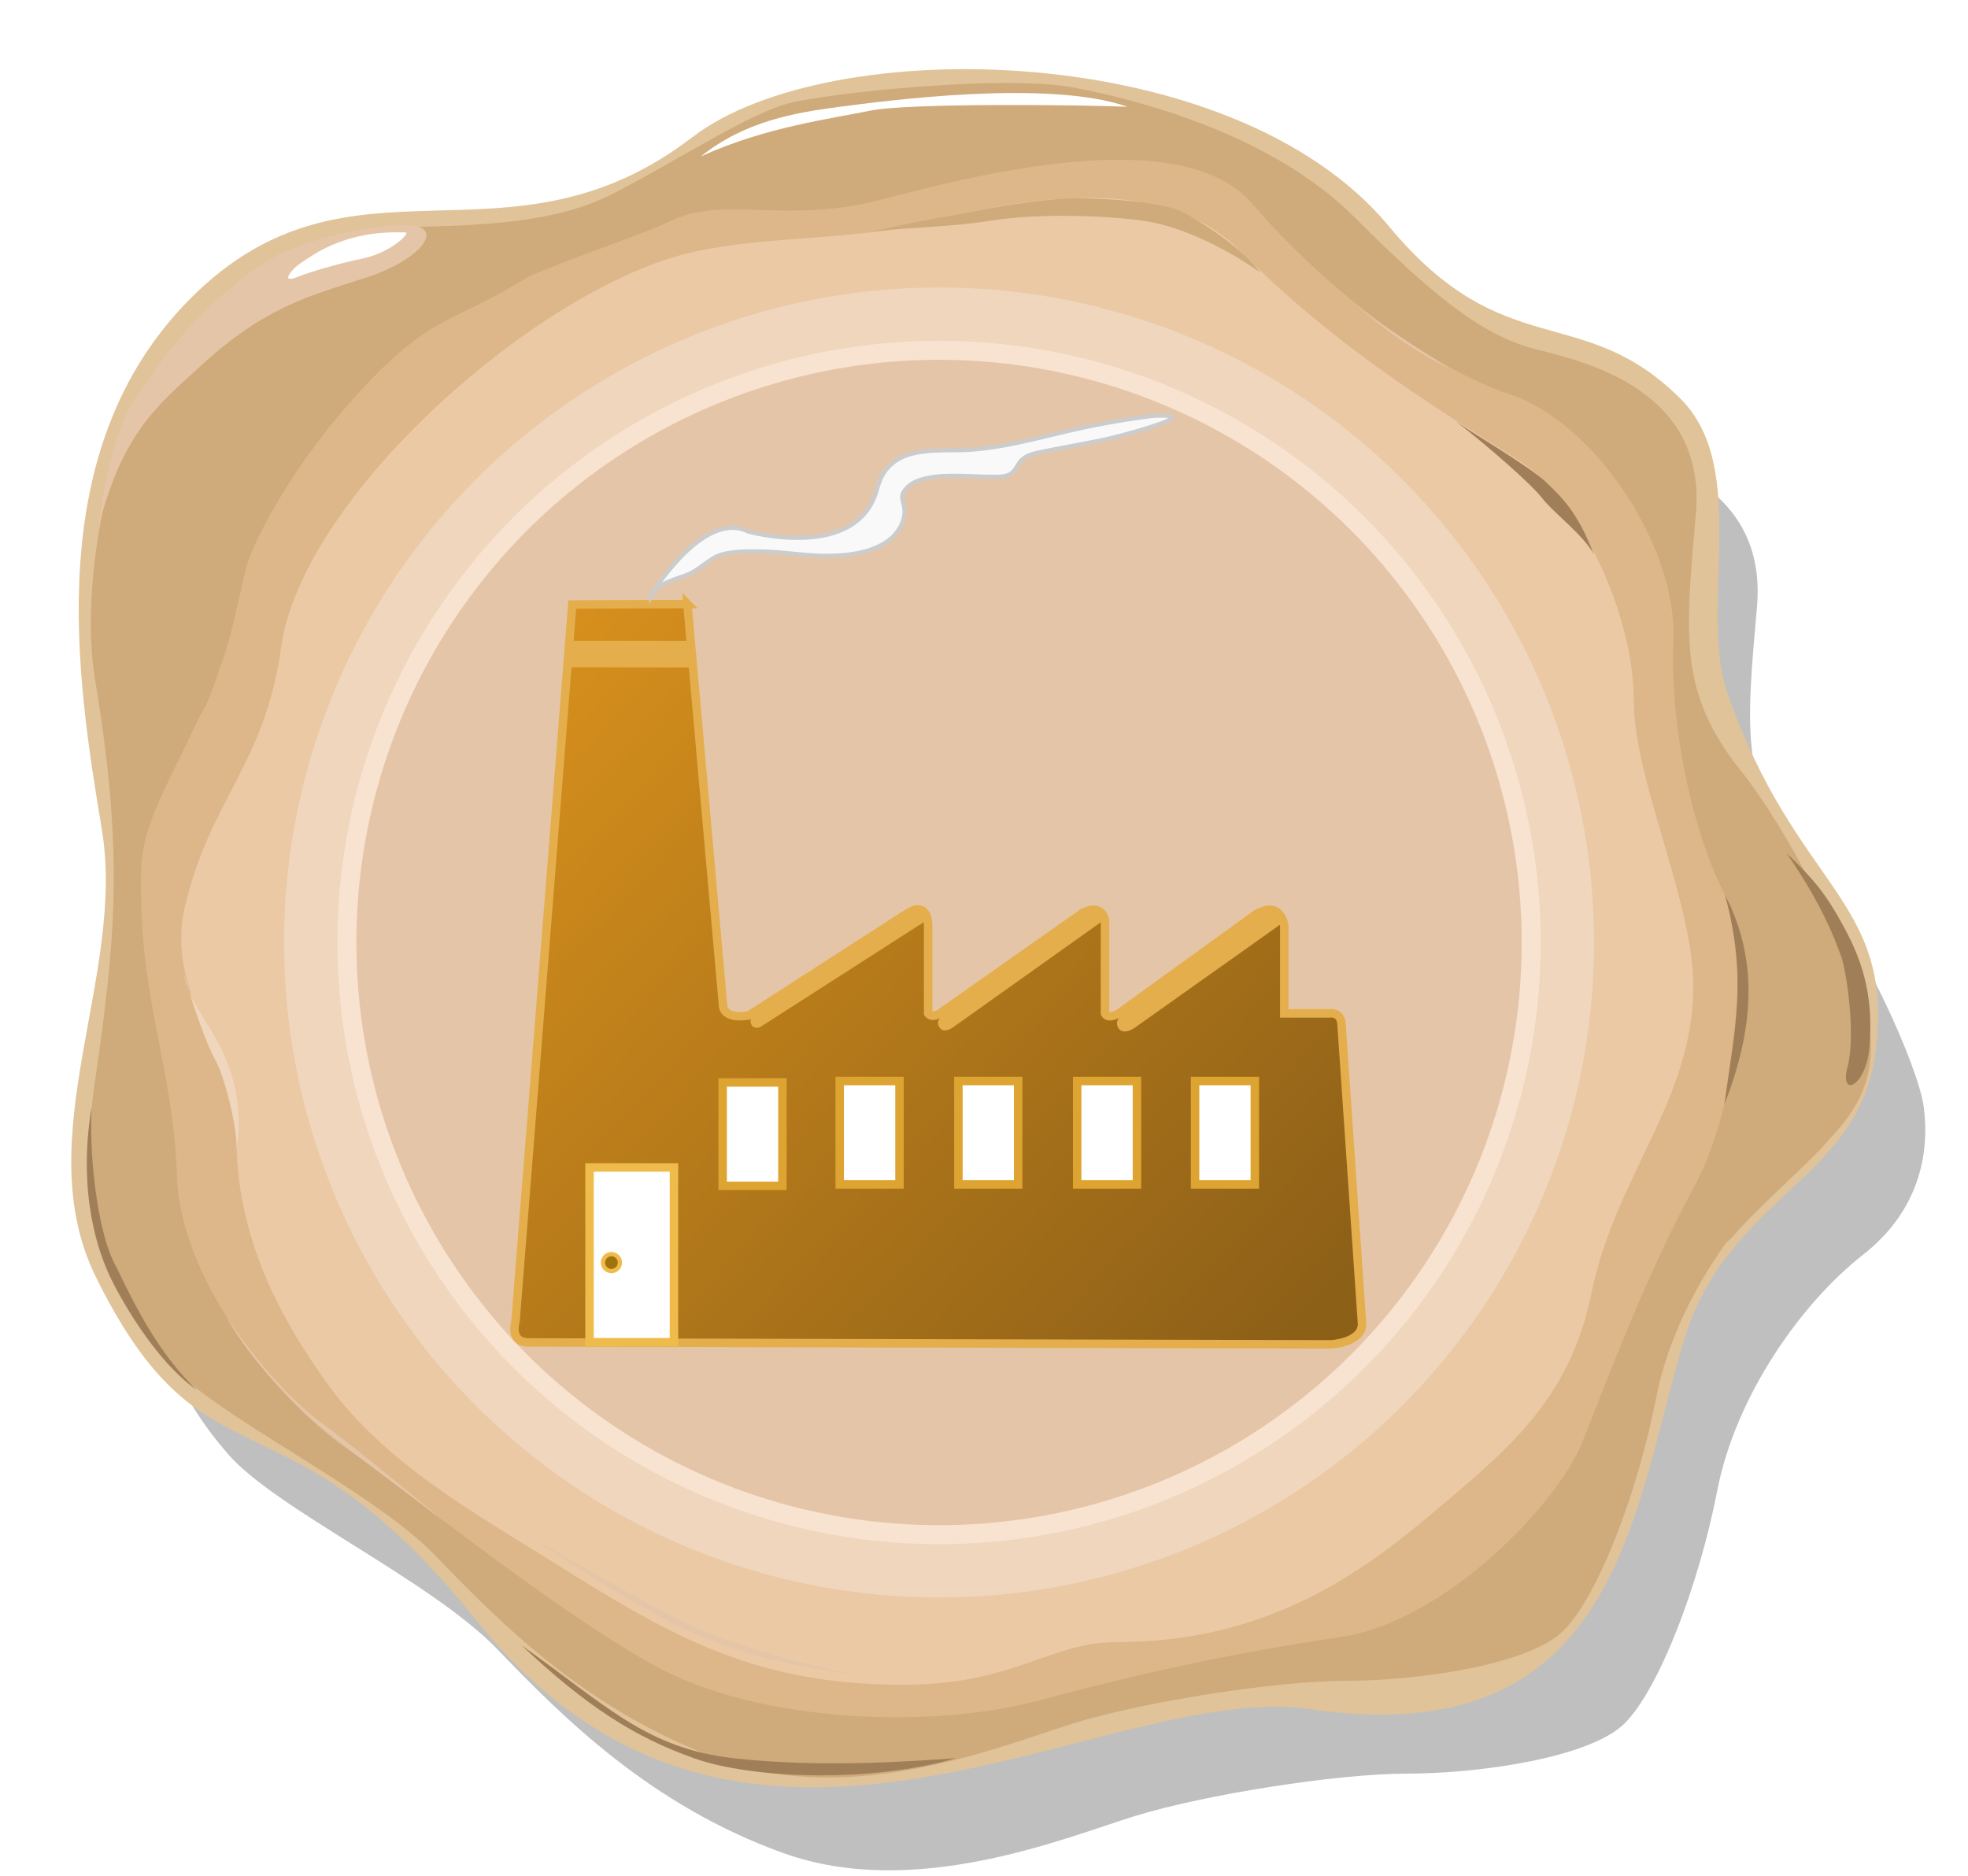 <?xml version="1.0" encoding="UTF-8" standalone="no"?>
<svg id="svg2" xmlns:rdf="http://www.w3.org/1999/02/22-rdf-syntax-ns#" xmlns="http://www.w3.org/2000/svg" enable-background="new -0.059 -0.316 214 204" xml:space="preserve" height="204px" width="214px" version="1.1" y="0px" x="0px" xmlns:cc="http://creativecommons.org/ns#" xmlns:xlink="http://www.w3.org/1999/xlink" viewBox="-0.059 -0.316 214 204" xmlns:dc="http://purl.org/dc/elements/1.1/">
<defs id="defs4"><filter id="filter4246"><feGaussianBlur id="feGaussianBlur4248" stdDeviation="2.148"/></filter><linearGradient id="linearGradient4288" y2="64.961" gradientUnits="userSpaceOnUse" x2="59.552" gradientTransform="matrix(0.953,0,0,0.953,6.819,5.455)" y1="146.11" x1="146.97"><stop id="stop4058" stop-color="#8d6018" offset="0"/><stop id="stop4060" stop-color="#d68f1c" offset="1"/></linearGradient></defs>
<g id="g4250" transform="matrix(0.966,0,0,0.966,1.105,1.935)"><path id="path241-8" opacity="0.5" d="m16.349,84.408c-1.72-10.322,1.49-31.278,10.724-38.428,9.234-7.149,13.405-11.915,21.746-12.213,8.342-0.298,18.47,0,25.917-3.873,7.447-3.872,15.192-8.937,19.661-10.127,4.468-1.192,24.425-3.278,32.173-1.788,7.745,1.49,22.341,5.362,31.576,14.596,9.234,9.235,14.596,13.405,20.553,14.895,5.959,1.488,19.067,4.767,17.875,18.469-1.191,13.703-1.937,20.107,4.915,28.746,6.851,8.639,13.255,23.087,13.852,27.555,0.595,4.468,0,11.32-6.852,16.684-6.852,5.36-14.299,15.787-16.383,26.509-2.086,10.727-6.553,22.342-10.426,26.216-3.873,3.871-16.384,5.659-24.428,5.659-8.042,0-22.937,2.384-30.681,4.771-7.747,2.381-24.725,9.53-39.621,4.167-14.893-5.36-24.724-15.191-32.171-22.936-7.447-7.747-25.024-15.787-30.386-22.045-5.362-6.255-10.426-14.894-8.042-31.278,2.382-16.387,3.276-25.919-0.001-45.58z" filter="url(#filter4246)" fill="#000"/><path id="path239" fill="#e0c398" d="m76.765,13.091c15.322-11.778,60.9-11.036,78.376,10.046,13.015,15.704,21.732,8.326,32.85,19.443,7.876,7.877,1.938,23.606,5.278,33.169,7.68,21.977,18.625,23.004,16.719,39.889-1.692,14.992-16.595,16.407-21.611,32.838-5.791,18.97-7.291,46.691-42.078,41.575-23.306-3.429-63.746,27.552-93.771-9.868-22.086-27.54-30.527-13.62-42.935-38.76-7.716-15.63,3.398-33.89,0.669-50.363-2.838-17.145-6.991-42.831,10.021-59.841,18.132-18.133,35.555-2.05,56.481-18.135z"/><path id="path241" fill="#cfaa7a" d="M9.472,73.961c-1.72-10.323,1.49-31.278,10.724-38.428s13.405-11.915,21.745-12.214c8.342-0.298,18.47,0,25.917-3.873,7.447-3.872,15.192-8.937,19.661-10.127,4.468-1.192,24.425-3.278,32.173-1.788,7.745,1.49,22.341,5.362,31.576,14.596,9.234,9.235,14.596,13.405,20.553,14.895,5.959,1.488,19.067,4.767,17.875,18.469-1.191,13.703-1.937,20.107,4.915,28.746,6.851,8.639,13.255,23.087,13.852,27.555,0.595,4.468,0,11.32-6.852,16.684-6.852,5.36-14.299,15.787-16.383,26.509-2.086,10.727-6.553,22.342-10.426,26.216-3.873,3.871-16.384,5.659-24.428,5.659-8.042,0-22.937,2.384-30.681,4.771-7.747,2.381-24.725,9.53-39.621,4.167-14.9-5.36-24.731-15.19-32.178-22.94-7.447-7.74-25.024-15.78-30.386-22.04s-10.426-14.9-8.042-31.28c2.382-16.39,3.276-25.918-0.001-45.579z"/><path id="path243" fill="#ddb78a" d="m24.515,68.003c2.507-15.668,17.427-31.279,27.258-36.194,9.831-4.914,16.98-6.702,22.788-9.383,5.808-2.681,12.959,0.446,23.235-2.236,10.279-2.681,33.961-8.936,42.005,0.448,8.041,9.384,19.661,18.321,29.043,21.448,9.384,3.128,18.766,16.979,18.322,27.703-0.448,10.725,2.681,22.789,5.809,28.598,3.128,5.808,1.787,23.235-3.575,33.065-5.361,9.831-9.83,21.898-12.511,28.598-2.681,6.702-15.192,20.107-27.258,21.898-12.064,1.787-22.342,4.019-33.96,7.147s-31.279,2.68-43.343-4.022c-12.054-6.71-29.479-21.01-34.843-24.58-5.362-3.58-18.321-17.43-18.766-30.39-0.448-12.96-4.468-20.1-4.022-34.849,0.228-7.607,8.042-16.088,9.829-27.258z"/><path id="path245" fill="#eac9a4" d="m138.33,25.857c10.415,10.415,20.347,16.662,31.547,23.719,6.548,4.127,12.825,16.993,12.825,26.916,0,9.033,6.701,22.639,6.701,32.174,0,12.871-8.727,21.239-11.461,34.562-2.503,12.201-9.513,17.729-18.954,25.638-9.081,7.604-19.479,13.639-34.489,13.639-7.594,0-11.505,4.802-24.016,4.802-16.681,0-25.959-5.36-39.005-13.535-9.257-5.798-19.294-11.355-25.7-20.167-6.009-8.268-10.365-17.308-10.365-27.813,0-8.915-8.115-16.241-5.807-26.066,2.831-12.064,9.033-16.052,10.828-29.15,2.365-17.246,29.385-40.858,46.554-44.578,8.915-1.932,18.196-1.15,27.517-3.575,12.022-3.128,25.833-4.56,33.825,3.433z"/><circle id="circle247" d="m 179.869,103.146 c 0,42.729 -34.639,77.368 -77.368,77.368 -42.729,0 -77.368,-34.639 -77.368,-77.368 0,-42.729 34.639,-77.368 77.368,-77.368 42.729,0 77.368,34.639 77.368,77.368 z" transform="matrix(0.953,0,0,0.953,6.819,5.455)" cy="103.15" cx="102.5" r="77.368" fill="#efd6bd"/><circle id="circle249" d="m 173.572,103.146 c 0,39.251 -31.819,71.07 -71.07,71.07 -39.251,0 -71.07,-31.819 -71.07,-71.07 0,-39.251 31.819,-71.07 71.07,-71.07 39.251,0 71.07,31.819 71.07,71.07 z" transform="matrix(0.953,0,0,0.953,6.819,5.455)" cy="103.15" cx="102.5" r="71.07" fill="#f7e3d0"/><circle id="circle251" d="m 171.323,103.146 c 0,38.009 -30.812,68.821 -68.821,68.821 -38.009,0 -68.821,-30.812 -68.821,-68.821 0,-38.009 30.812,-68.821 68.821,-68.821 38.009,0 68.821,30.812 68.821,68.821 z" transform="matrix(0.953,0,0,0.953,6.819,5.455)" cy="103.15" cx="102.5" r="68.821" fill="#e5c5a8"/><path id="path253" fill="#FFF" d="m77.689,15.276c4.938-3.95,10.502-4.916,15.638-5.586,5.14-0.67,23.46-3.128,32.396,0-5.138-0.224-24.798-0.447-29.044,0.447-4.244,0.893-11.617,1.788-18.99,5.139z"/><path id="path255" fill="#a07f58" d="m192.97,98.388c3.797,7.3,3.276,15.117-0.073,23.61,1.19-8.641,2.605-14.226,0.073-23.61z"/><path id="path257" fill="#cfaa7a" d="m20.94,78.727c1.565-7.039,1.788-7.82,2.235-12.625,0.447-4.804,2.792-10.5,7.372-16.755,4.58-6.255,11.731-13.294,15.528-15.528,3.797-2.234,8.49-4.021,12.957-5.473-9.495,6.032-11.282,4.356-19.325,12.957-8.042,8.602-12.51,17.538-13.181,20.221-0.67,2.68-1.788,8.155-2.569,10.165-0.781,2.011-1.452,5.026-3.017,7.038z"/><path id="path259" fill="#cfaa7a" d="m96.307,23.914c6.406-1.564,9.385-1.861,12.585-2.531,3.203-0.672,8.938-1.49,11.47-1.415,2.532,0.075,9.309,0.298,11.841,1.712,2.532,1.414,6.479,4.021,8.416,6.629-4.468-3.129-9.384-5.288-13.258-5.809-3.872-0.522-11.245-0.894-16.979,0-5.736,0.893-10.948,0.744-14.076,1.414z"/><path id="path261" fill="#e5c5a8" d="m58.996,170.92c5.511,3.948,13.851,8.936,18.469,10.871,4.617,1.939,9.83,3.354,17.948,4.47-8.49-1.787-14.125-3.501-18.692-5.585-4.245-1.935-14.745-7.97-17.725-9.756z"/><path id="path263" fill="#cfaa7a" d="m199.9,93.695c-1.341-2.01-5.735,1.64-4.097,4.692,1.638,3.053,2.309,16.31-0.073,21.821-2.383,5.511-5.51,11.99-5.51,14.447,0,2.457,1.637,4.618,3.797,2.012s8.789-8.491,10.278-10.278c1.488-1.789,6.701-6.255,4.618-14.373-2.085-8.118-4.394-13.629-9.012-18.322z"/><path id="path265" fill="#a07f58" d="m199.9,93.695c4.134,5.976,5.53,9.94,6.145,11.618,0.614,1.675,1.676,8.936,0.724,12.455-0.948,3.519,2.069,2.275,2.459-2.178,0.557-6.368-1.119-10.362-2.96-13.741-2.011-3.685-3.352-5.251-6.368-8.155z"/><path id="path267" fill="#e5c5a8" d="M21.276,38.958c-4.44,4.105-8.602,7.15-11.357,17.874,1.788-13.405,4.468-14.447,6.405-17.575,1.935-3.127,8.949-10.881,14.784-13.368,3.406-1.451,9.493-3.015,13.665-2.868,4.171,0.149,1.543,3.842-4.729,5.884-6.405,2.084-11.395,3.239-18.768,10.054z"/><path id="path269" fill="#a07f58" d="m57.468,182.84c9.608,6.816,14.076,11.618,23.908,12.736,9.83,1.115,20.107,0.334,25.024,0-9.609,2.79-22.899,2.345-29.492,0-6.591-2.349-11.953-5.7-19.439-12.736z"/><path id="path271" fill="#FFF" d="m44.474,23.84c0.528,0.024-1.637,2.235-4.767,2.905-3.128,0.67-5.884,1.49-7.597,2.16-1.712,0.67-0.595-0.894,0.671-1.712,1.266-0.82,4.842-3.65,11.693-3.353z"/><path id="path273" fill="#efd6bd" d="m19.488,107.32c1.229,4.132,2.569,7.931,3.575,9.717,1.006,1.789,2.457,7.598,2.345,9.829,0.67-3.351,0.112-7.149-1.451-10.611-1.565-3.462-3.911-5.805-4.469-8.935z"/><path id="path275" fill="#a07f58" d="m9.099,122.29c-0.297,6.853,0.969,14.486,2.532,17.501,1.565,3.015,4.282,9.533,9.309,14.335-4.84-3.388-8.9-10.834-9.905-13.068-1.005-2.235-3.575-8.786-1.936-18.769z"/><path id="path277" fill="#e5c5a8" d="m24.143,145.75c3.054,5.288,7.647,9.833,9.701,11.674,2.68,2.401,8.321,6.368,15.025,11.564-6.331-5.28-10.576-8.71-13.405-10.79-2.83-2.09-6.405-5.29-11.321-12.44z"/><path id="path279" fill="#e5c5a8" d="m151.53,32.032c3.071,2.792,7.539,5.865,10.277,6.981-3.352-2.066-7.317-4.58-10.277-6.981z"/><path id="path281" fill="#a07f58" d="m162.74,45.139c3.65,2.829,8.49,7.076,9.682,8.639,1.191,1.563,4.691,4.17,5.808,6.33-1.86-4.841-3.649-6.48-5.435-8.194-1.788-1.712-8.044-5.361-10.056-6.777z"/><path id="path283" d="m76.176,65.657,3.995,45.012c0,1.928,2.949,1.285,2.949,1.285l17.941-11.56c2.304-1.337,2.211,1.499,2.211,1.499v9.847s0.46,0.724,1.659-0.24l15.791-11.107c2.213-1.069,2.458,0.857,2.458,0.857v10.489s0.184,0.724,1.568,0l15.392-11.132c2.856-1.713,3.225,1.258,3.225,1.258v9.874h5.07s1.381-0.24,1.381,1.367l2.304,33.639c-0.091,2.086-3.502,2.248-3.502,2.248l-90.322-0.216c-2.212,0-1.475-2.355-1.475-2.355l6.391-80.711,12.965-0.052z" stroke="#e5ae4c" stroke-width="0.953" fill="url(#linearGradient4288)"/><rect id="rect285" height="11.642" width="6.728" stroke="#dda431" y="119.51" x="80.141" stroke-width="0.953" fill="#FFF"/><rect id="rect287" height="11.64" width="6.729" stroke="#dda431" y="119.35" x="93.32" stroke-width="0.953" fill="#FFF"/><rect id="rect289" height="11.64" width="6.728" stroke="#dda431" y="119.35" x="106.68" stroke-width="0.953" fill="#FFF"/><rect id="rect291" height="11.64" width="6.728" stroke="#dda431" y="119.35" x="120.05" stroke-width="0.953" fill="#FFF"/><rect id="rect293" height="11.64" width="6.729" stroke="#dda431" y="119.35" x="133.32" stroke-width="0.953" fill="#FFF"/><polygon id="polygon295" points="59,67.513,73.168,67.513,73.41,70.672,58.661,70.645" fill="#e5ae4c" transform="matrix(0.953,0,0,0.953,6.819,5.455)"/><path id="path297" d="m72.012,64.746s5.895-9.78,11.01-7.247c0,0,12.361,3.433,14.507-4.821,1.347-5.182,6.738-4.13,10.526-4.389,4.458-0.306,9.003-1.755,13.398-2.647,2.169-0.44,4.676-0.863,7.03-1.158,0,0,6.932-0.553-3.799,2.3-2.603,0.692-6.801,1.313-9.455,1.939-2.581,0.61-1.381,2.545-4.021,2.615-2.251,0.059-5.462-0.324-7.712,0.08-0.832,0.15-1.881,0.429-2.522,1.075-1.046,1.052-0.459,1.353-0.349,2.589,0,0.001,0.473,5.329-9.253,5.153-2.25-0.04-4.503-0.456-6.767-0.483-1.479-0.019-3.077-0.069-4.527,0.325-1.38,0.375-2.531,1.757-3.948,2.306-1.067,0.412-3.627,1.069-4.117,2.364z" stroke="#CCC" stroke-width="0.476" fill="#f9f9f9"/><rect id="rect299" height="19.672" width="9.504" stroke="#efbc4b" y="129.08" x="65.156" stroke-width="0.953" fill="#FFF"/><circle id="circle301" stroke-width="0.5" d="m 64.801,140.957 c 0,0.552 -0.448,1 -1,1 -0.552,0 -1,-0.448 -1,-1 0,-0.552 0.448,-1 1,-1 0.552,0 1,0.448 1,1 z" transform="matrix(0.953,0,0,0.953,6.819,5.455)" stroke="#efbc4b" cy="140.96" cx="63.801" r="1" fill="#a07310"/><path id="path303" fill="#e5ae4c" d="m84.552,113.16,18.264-11.713c0.056-0.517-0.168-0.814-0.168-0.814-0.328-0.566-1.027-0.149-1.027-0.149l-18.21,11.734s-0.342,0.402,0.069,0.942c0,0,0.482,0.457,1.072,0z"/><path id="path305" fill="#e5ae4c" d="m104.84,112.05,16.18-11.4s0.834-0.58,1.459-0.104c0,0,0.348,0.189,0.268,0.903l-16.638,11.832s-1.032,0.795-1.508,0.08c0.001-0.001-0.635-0.597,0.239-1.311z"/><path id="path307" fill="#e5ae4c" d="m125.13,111.92,15.515-11.197s0.953-0.506,1.4-0.268c0,0,0.774,0.119,0.863,1.281l-16.29,11.555s-1.25,0.953-1.876,0.179c0.001-0.001-0.684-0.805,0.388-1.55z"/></g>
</svg>